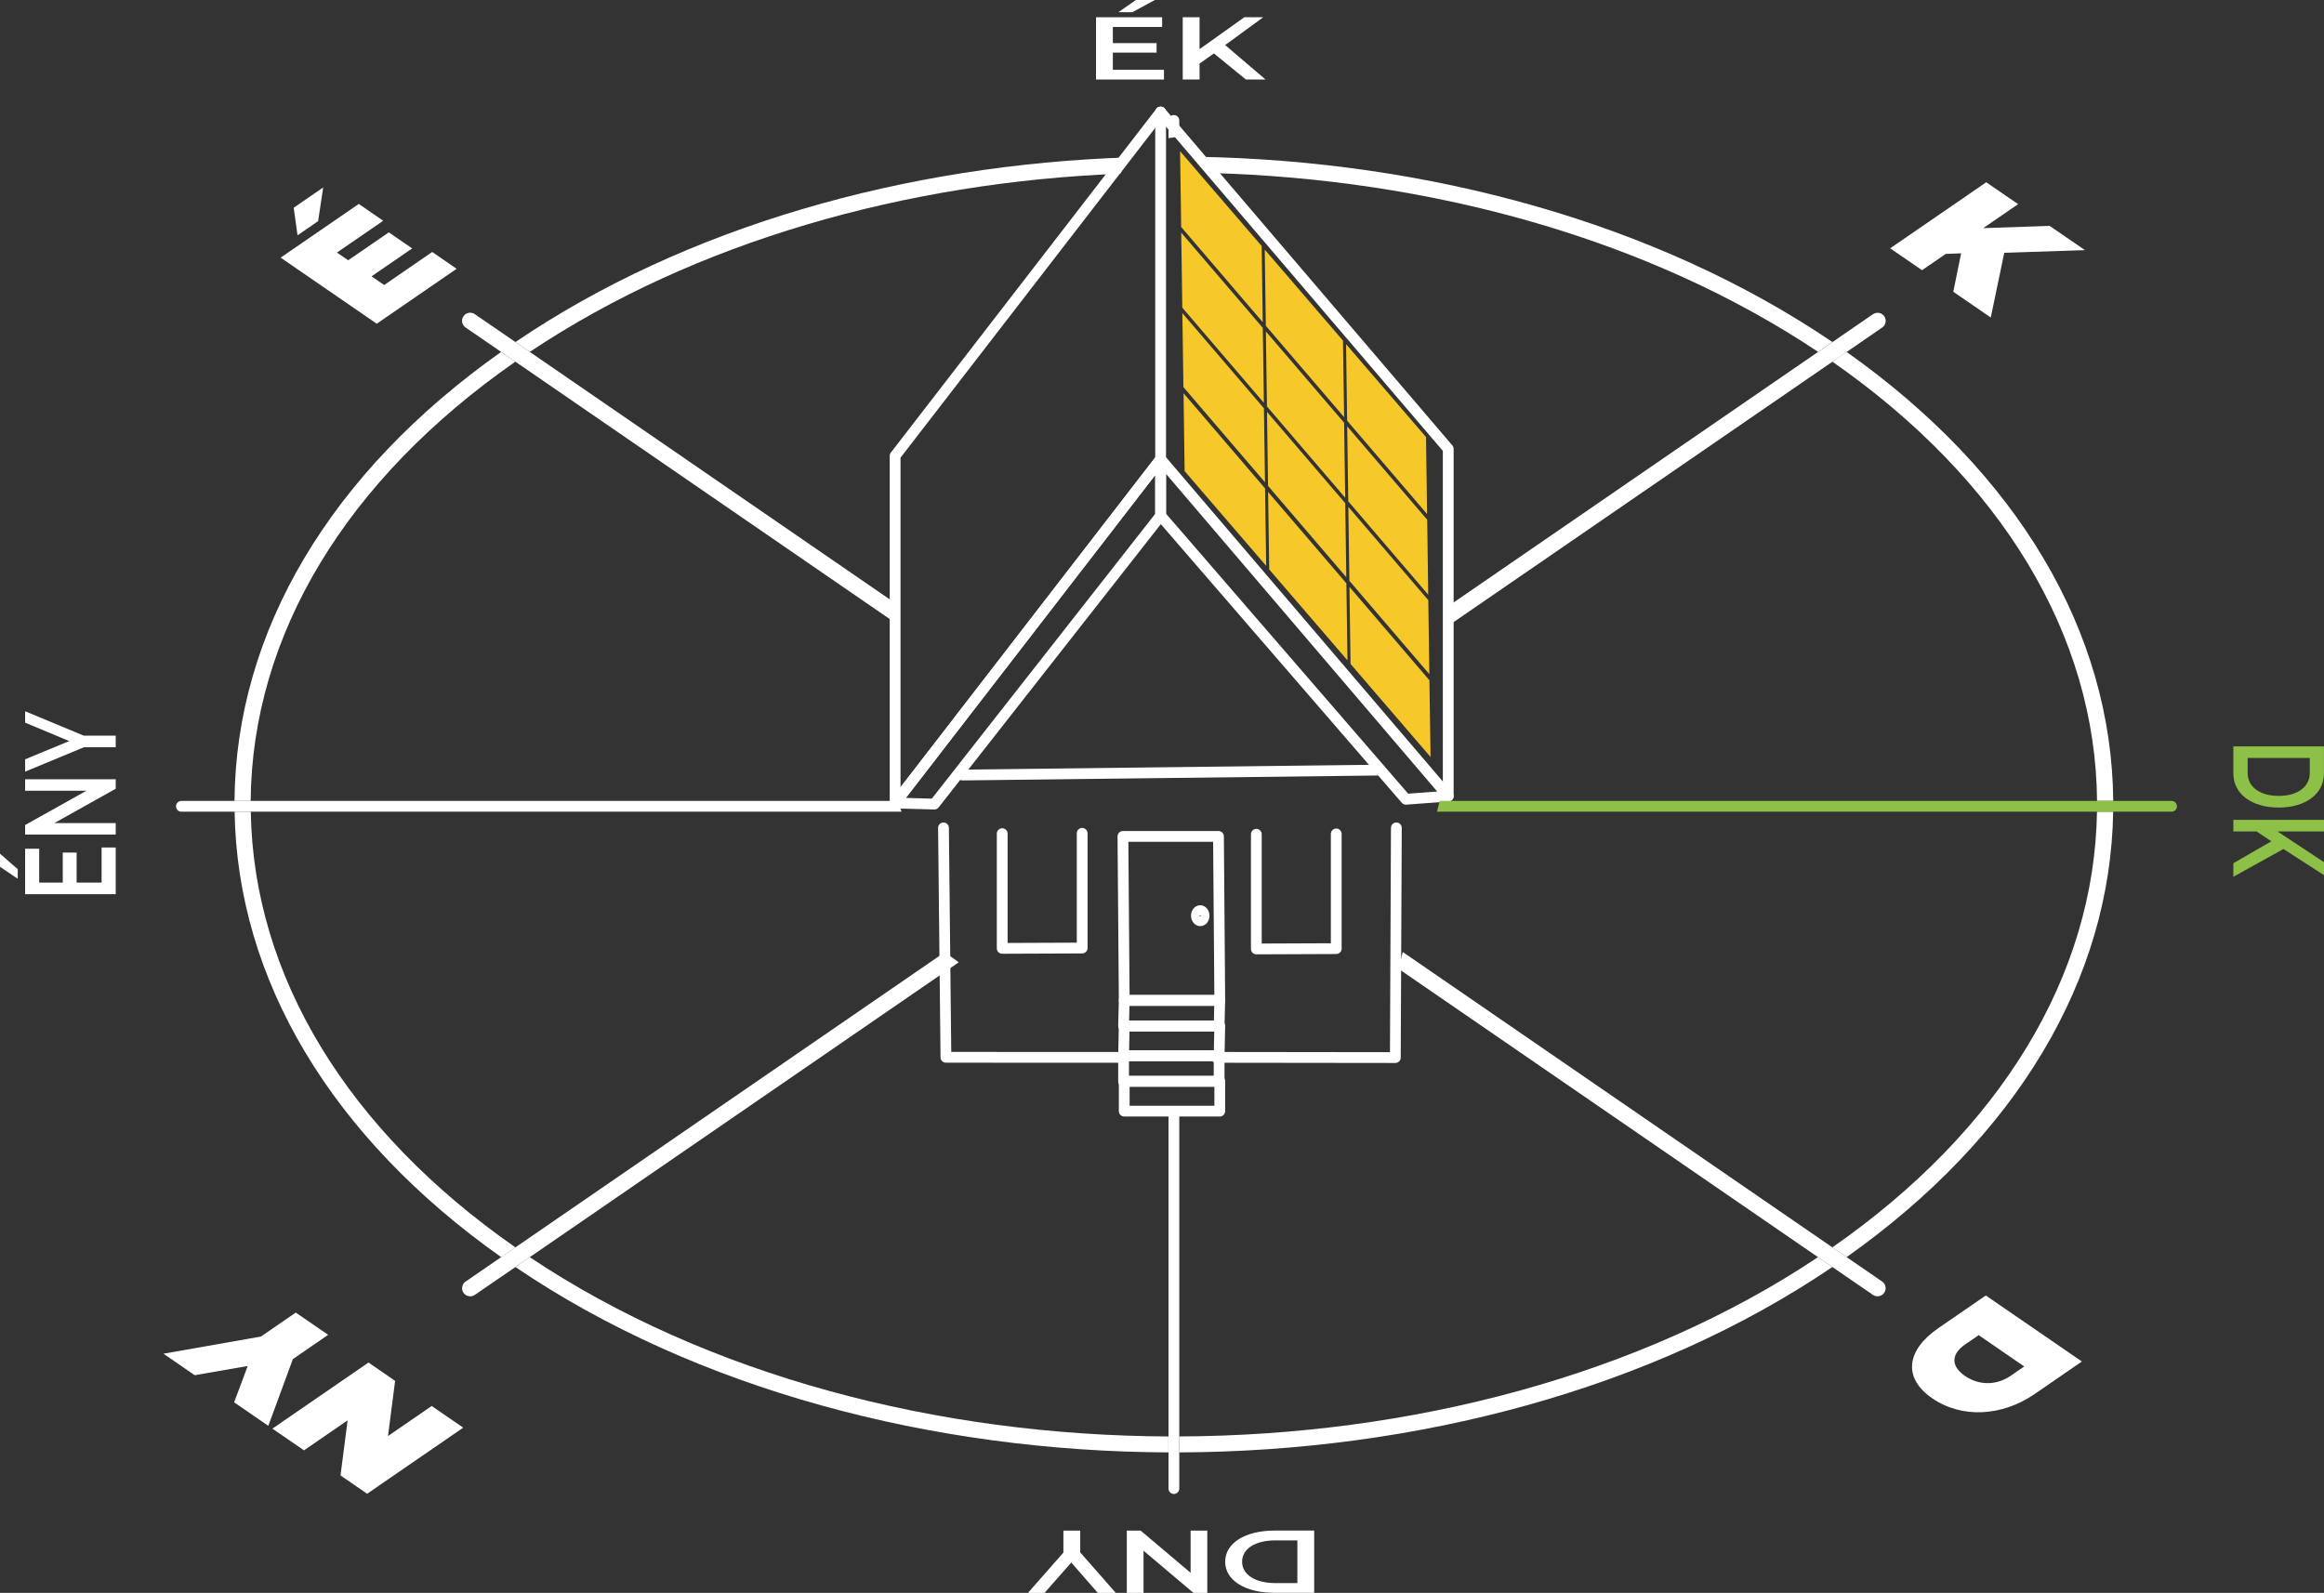 <?xml version="1.0" encoding="UTF-8"?>
<svg id="Réteg_2" xmlns="http://www.w3.org/2000/svg" viewBox="0 0 431.01 295.48">
  <rect x="0" y="0" width="431.01" height="295.48" fill="#333333" stroke="none"/>
  <defs>
    <style>
      .cls-1 {
        fill: #fff;
      }

      .cls-2, .cls-3 {
        fill: none;
      }

      .cls-4 {
        fill: #f7c82a;
      }

      .cls-3 {
        stroke: #fff;
        stroke-linecap: round;
        stroke-linejoin: round;
        stroke-width: 2px;
      }

      .cls-5 {
        fill: #8dc046;
      }
    </style>
  </defs>
  <g id="Réteg_1">
    <g>
      <g>
        <g>
          <g>
            <g>
              <g>
                <polyline class="cls-3" points="208.38 196.14 175.43 196.13 174.98 153.57"/>
                <polyline class="cls-3" points="225.56 196.14 258.78 196.18 258.97 153.57"/>
              </g>
              <g>
                <polyline class="cls-3" points="166.01 148.96 215.25 85.19 215.25 20.79"/>
                <g>
                  <polygon class="cls-3" points="173.29 149.16 166.01 148.96 215.25 85.19 215.25 95.66 173.29 149.16"/>
                  <polygon class="cls-3" points="260.73 148.26 268.59 147.68 215.25 85.19 215.25 95.66 260.73 148.26"/>
                </g>
                <g>
                  <polyline class="cls-3" points="215.25 20.79 166.01 84.56 166.01 148.96"/>
                  <polyline class="cls-3" points="215.25 20.79 268.59 83.27 268.59 147.68"/>
                </g>
              </g>
            </g>
            <g>
              <g>
                <polyline class="cls-3" points="185.87 154.64 185.87 175.92 200.7 175.86 200.7 154.58"/>
                <polyline class="cls-3" points="233 154.75 233 176.03 247.82 175.97 247.82 154.69"/>
              </g>
              <g>
                <g>
                  <rect class="cls-3" x="208.5" y="200.59" width="17.72" height="5.52"/>
                  <polygon class="cls-3" points="226.1 195.84 208.38 195.84 208.5 190.32 226.22 190.32 226.1 195.84"/>
                  <rect class="cls-3" x="208.38" y="195.84" width="17.72" height="4.74"/>
                  <polygon class="cls-3" points="226.22 185.57 208.5 185.58 208.38 190.32 226.1 190.32 226.22 185.57"/>
                </g>
                <polygon class="cls-3" points="226.22 185.57 208.5 185.58 208.26 155.15 225.98 155.15 226.22 185.57"/>
              </g>
            </g>
          </g>
          <line class="cls-3" x1="178.52" y1="143.77" x2="256.01" y2="142.85"/>
          <ellipse class="cls-3" cx="222.6" cy="169.86" rx=".71" ry=".94"/>
        </g>
        <g>
          <polygon class="cls-4" points="234.62 90.6 234.83 104.97 219.7 87.39 219.5 72.94 234.62 90.6"/>
          <polygon class="cls-4" points="249.7 108.21 249.91 122.5 235.39 105.63 235.18 91.26 249.7 108.21"/>
          <polygon class="cls-4" points="265.1 126.19 265.31 140.42 250.47 123.16 250.27 108.87 265.1 126.19"/>
          <polygon class="cls-4" points="233.99 45.64 234.19 59.77 219.06 42.1 218.86 28.05 233.99 45.64"/>
          <polygon class="cls-4" points="249.07 63.18 249.28 77.38 234.76 60.43 234.56 46.3 249.07 63.18"/>
          <polygon class="cls-4" points="264.47 81.07 264.67 95.36 249.84 78.04 249.64 63.84 264.47 81.07"/>
          <polygon class="cls-4" points="234.41 75.74 234.61 89.47 219.48 71.81 219.28 58.08 234.41 75.74"/>
          <polygon class="cls-4" points="249.49 93.35 249.69 107.08 235.17 90.13 234.98 76.41 249.49 93.35"/>
          <polygon class="cls-4" points="264.89 111.33 265.09 125.06 250.26 107.74 250.06 94.02 264.89 111.33"/>
          <polygon class="cls-4" points="234.2 60.82 234.4 74.73 219.27 57.07 219.07 43.15 234.2 60.82"/>
          <polygon class="cls-4" points="249.28 78.42 249.48 92.33 234.97 75.39 234.77 61.48 249.28 78.42"/>
          <polygon class="cls-4" points="264.69 96.41 264.88 110.32 250.05 92.99 249.85 79.09 264.69 96.41"/>
        </g>
      </g>
      <g>
        <path class="cls-2" d="M223.91,206.11h-5.2v60.35c42.8-.17,85.52-11.26,118.46-33.26l-77.78-53.48-.42,1.73-35.06,24.66Z"/>
        <path class="cls-2" d="M339.83,231.39c31.21-21.76,48.58-50.38,49.08-80.82h-122.4l-6.36,26.03,79.68,54.79Z"/>
        <path class="cls-2" d="M207.77,32.21c-39.77,1.57-78.88,12.59-109.53,33.06l67.77,46.6v-1.55l41.76-78.11Z"/>
        <path class="cls-2" d="M224.34,32.1l44.25,57.37-.05,23,68.63-47.19c-31.5-21.04-71.93-32.09-112.83-33.17Z"/>
        <path class="cls-2" d="M177.8,178.5l-79.56,54.7c32.95,22,75.66,33.09,118.46,33.26v-60.35h-.84l-38.07-27.61Z"/>
        <path class="cls-2" d="M167.2,150.57H46.51c.49,30.44,17.86,59.06,49.08,80.82l79.64-54.76h0l-8.03-26.06Z"/>
        <path class="cls-2" d="M166.01,115.51l-70.43-48.43c-31.44,21.91-48.84,50.79-49.09,81.48h120.09l-.57-1.84v-31.21Z"/>
        <path class="cls-2" d="M416.84,143.4c0,2.57,2.28,4.24,5.76,4.24s5.76-1.67,5.76-4.24v-2.8h-11.52v2.8Z"/>
        <path class="cls-2" d="M230.36,289.7c0,2.39,2.42,3.96,6.17,3.96h4.08v-7.92h-4.08c-3.74,0-6.17,1.57-6.17,3.96Z"/>
        <path class="cls-2" d="M339.83,67.09l-71.36,49.06-1.47,32.42h121.92c-.25-30.69-17.65-59.57-49.09-81.48Z"/>
        <path class="cls-2" d="M364.44,249.4c-2.52,1.73-2.75,3.96-.03,5.83,2.72,1.87,5.96,1.72,8.48-.02l2.52-1.73-8.45-5.81-2.52,1.73Z"/>
        <path class="cls-1" d="M359.51,246.35c-5.96,4.1-6.67,9.24-1.15,13.04,5.53,3.8,13.01,3.31,18.97-.79l8.78-6.04-17.82-12.25-8.78,6.04ZM372.9,255.21c-2.52,1.73-5.75,1.89-8.48.02-2.72-1.87-2.5-4.1.03-5.83l2.52-1.73,8.45,5.81-2.52,1.73Z"/>
        <polygon class="cls-1" points="84.69 49.86 80.16 46.74 71.25 52.87 68.91 51.26 76.44 46.08 72.11 43.1 64.58 48.28 62.49 46.85 71.07 40.95 66.54 37.83 52.05 47.79 69.87 60.05 84.69 49.86"/>
        <polygon class="cls-1" points="59 41.02 59.94 34.77 54.47 38.53 55.18 43.65 59 41.02"/>
        <polygon class="cls-1" points="214.19 0 210.66 0 207.42 2.26 210.01 2.26 214.19 0"/>
        <polygon class="cls-1" points="215.87 12.95 206.39 12.95 206.39 9.76 214.5 9.76 214.5 8 206.39 8 206.39 5 215.53 5 215.53 3.2 203.27 3.2 203.27 14.75 215.87 14.75 215.87 12.95"/>
        <polygon class="cls-1" points="222.47 11.79 225.13 9.91 231.06 14.75 234.71 14.75 227.22 8.36 234.28 3.2 230.77 3.2 222.47 9.12 222.47 3.2 219.35 3.2 219.35 14.75 222.47 14.75 222.47 11.79"/>
        <polygon class="cls-1" points="18.84 163.72 14.21 163.72 14.21 158.15 11.64 158.15 11.64 163.72 7.27 163.72 7.27 157.44 4.66 157.44 4.66 165.87 21.46 165.87 21.46 157.21 18.84 157.21 18.84 163.72"/>
        <polygon class="cls-1" points="0 160.79 3.29 163.01 3.29 161.23 0 158.36 0 160.79"/>
        <polygon class="cls-1" points="4.66 146.68 16.03 146.68 4.66 153.04 4.66 154.81 21.46 154.81 21.46 152.68 10.08 152.68 21.46 146.31 21.46 144.55 4.66 144.55 4.66 146.68"/>
        <polygon class="cls-1" points="4.66 131.94 4.66 134.05 12.84 137.47 4.66 140.85 4.66 143.14 15.58 138.61 21.46 138.61 21.46 136.46 15.53 136.46 4.66 131.94"/>
        <path class="cls-1" d="M227.22,289.7c0,3.46,3.72,5.77,9.17,5.77h7.34v-11.55h-7.34c-5.45,0-9.17,2.31-9.17,5.77ZM240.61,285.74v7.92h-4.08c-3.74,0-6.17-1.57-6.17-3.96s2.42-3.96,6.17-3.96h4.08Z"/>
        <polygon class="cls-1" points="220.81 291.75 211.55 283.93 208.98 283.93 208.98 295.48 212.08 295.48 212.08 287.66 221.34 295.48 223.91 295.48 223.91 283.93 220.81 283.93 220.81 291.75"/>
        <polygon class="cls-1" points="200.34 283.93 197.22 283.93 197.22 288 190.64 295.48 193.72 295.48 198.68 289.85 203.6 295.48 206.94 295.48 200.34 287.97 200.34 283.93"/>
        <path class="cls-5" d="M414.2,138.45v5.05c0,3.74,3.36,6.3,8.4,6.3s8.4-2.56,8.4-6.3v-5.05h-16.8ZM428.37,143.4c0,2.57-2.28,4.24-5.76,4.24s-5.76-1.67-5.76-4.24v-2.8h11.52v2.8Z"/>
        <polygon class="cls-5" points="414.2 154.23 418.5 154.23 421.24 156.06 414.2 160.13 414.2 162.64 423.49 157.49 431.01 162.34 431.01 159.93 422.39 154.23 431.01 154.23 431.01 152.08 414.2 152.08 414.2 154.23"/>
        <polygon class="cls-1" points="71.96 266.38 73.28 256.15 68.34 252.75 50.52 265.01 56.38 269.04 64.47 263.47 63.15 273.69 68.09 277.09 85.91 264.83 80.06 260.81 71.96 266.38"/>
        <polygon class="cls-1" points="60.86 247.61 54.85 243.48 48.39 247.93 30.31 251.11 36.11 255.1 45.94 253.39 43.42 260.13 49.76 264.49 54.32 252.11 60.86 247.61"/>
        <polygon class="cls-1" points="360.86 47.1 363.71 46.99 362.26 54.12 369.21 58.9 371.71 46.89 386.68 46.4 380.13 41.9 367.81 42.32 374.28 37.87 368.37 33.81 350.55 46.06 356.46 50.12 360.86 47.1"/>
        <path class="cls-1" d="M218.71,266.46v2.96c43.83-.17,87.58-11.63,121.12-34.39l-2.66-1.83c-32.95,22-75.66,33.09-118.46,33.26Z"/>
        <path class="cls-1" d="M46.51,150.57h-3c.49,31.15,17.98,60.38,49.44,82.63l2.64-1.81c-31.21-21.76-48.58-50.38-49.08-80.82Z"/>
        <path class="cls-1" d="M95.58,67.09l-2.64-1.81c-31.69,22.41-49.21,51.9-49.45,83.29h3c.25-30.69,17.65-59.57,49.09-81.48Z"/>
        <path class="cls-1" d="M207.77,32.21l1.62-3.02c-41.35,1.35-82.13,12.77-113.8,34.26l2.66,1.83c30.65-20.47,69.76-31.49,109.53-33.06Z"/>
        <path class="cls-1" d="M337.17,65.27l2.66-1.83c-32.7-22.18-75.09-33.63-117.81-34.36l2.32,3.01c40.9,1.08,81.33,12.14,112.83,33.17Z"/>
        <path class="cls-1" d="M388.92,148.57h3c-.25-31.4-17.77-60.88-49.45-83.29l-2.64,1.81c31.44,21.91,48.84,50.79,49.09,81.48Z"/>
        <path class="cls-1" d="M98.24,233.2l-2.66,1.83c33.54,22.75,77.29,34.21,121.12,34.39v-2.96c-42.8-.17-85.52-11.26-118.46-33.26Z"/>
        <path class="cls-1" d="M339.83,231.39l2.64,1.81c31.46-22.26,48.95-51.48,49.44-82.63h-3c-.49,30.44-17.86,59.06-49.08,80.82Z"/>
        <path class="cls-1" d="M260.15,176.6l-.76,3.12,77.78,53.48,2.66,1.83,7.53,5.17c.26.18.56.26.85.26.48,0,.95-.23,1.24-.65.47-.68.3-1.62-.39-2.09l-6.59-4.53-2.64-1.81-79.68-54.79Z"/>
        <path class="cls-1" d="M166.01,115.51v-3.64l-67.77-46.6-2.66-1.83-7.53-5.17c-.68-.47-1.62-.3-2.09.39-.47.68-.3,1.62.39,2.09l6.59,4.53,2.64,1.81,70.43,48.43Z"/>
        <path class="cls-1" d="M177.8,178.5l-2.58-1.87-79.64,54.76-2.64,1.81-6.59,4.53c-.68.47-.86,1.4-.39,2.09.29.42.76.65,1.24.65.29,0,.59-.09.85-.26l7.53-5.17,2.66-1.83,79.56-54.7Z"/>
        <path class="cls-1" d="M268.54,112.47v2.43s-.06,1.26-.06,1.26l71.36-49.06,2.64-1.81,6.59-4.53c.68-.47.86-1.4.39-2.09-.47-.68-1.4-.85-2.09-.39l-7.53,5.17-2.66,1.83-68.63,47.19Z"/>
        <path class="cls-1" d="M218.71,206.11h-2v70.02c0,.55.45,1,1,1s1-.45,1-1v-70.02Z"/>
        <path class="cls-1" d="M218.71,22.34c0-.55-.45-1-1-1s-1,.45-1,1v3.29l2-.31v-2.98Z"/>
        <path class="cls-1" d="M167.2,150.57l-.62-2H33.64c-.55,0-1,.45-1,1s.45,1,1,1h133.56Z"/>
        <path class="cls-5" d="M402.74,148.57h-135.74l-.49,2h136.23c.55,0,1-.45,1-1s-.45-1-1-1Z"/>
      </g>
    </g>
  </g>
</svg>